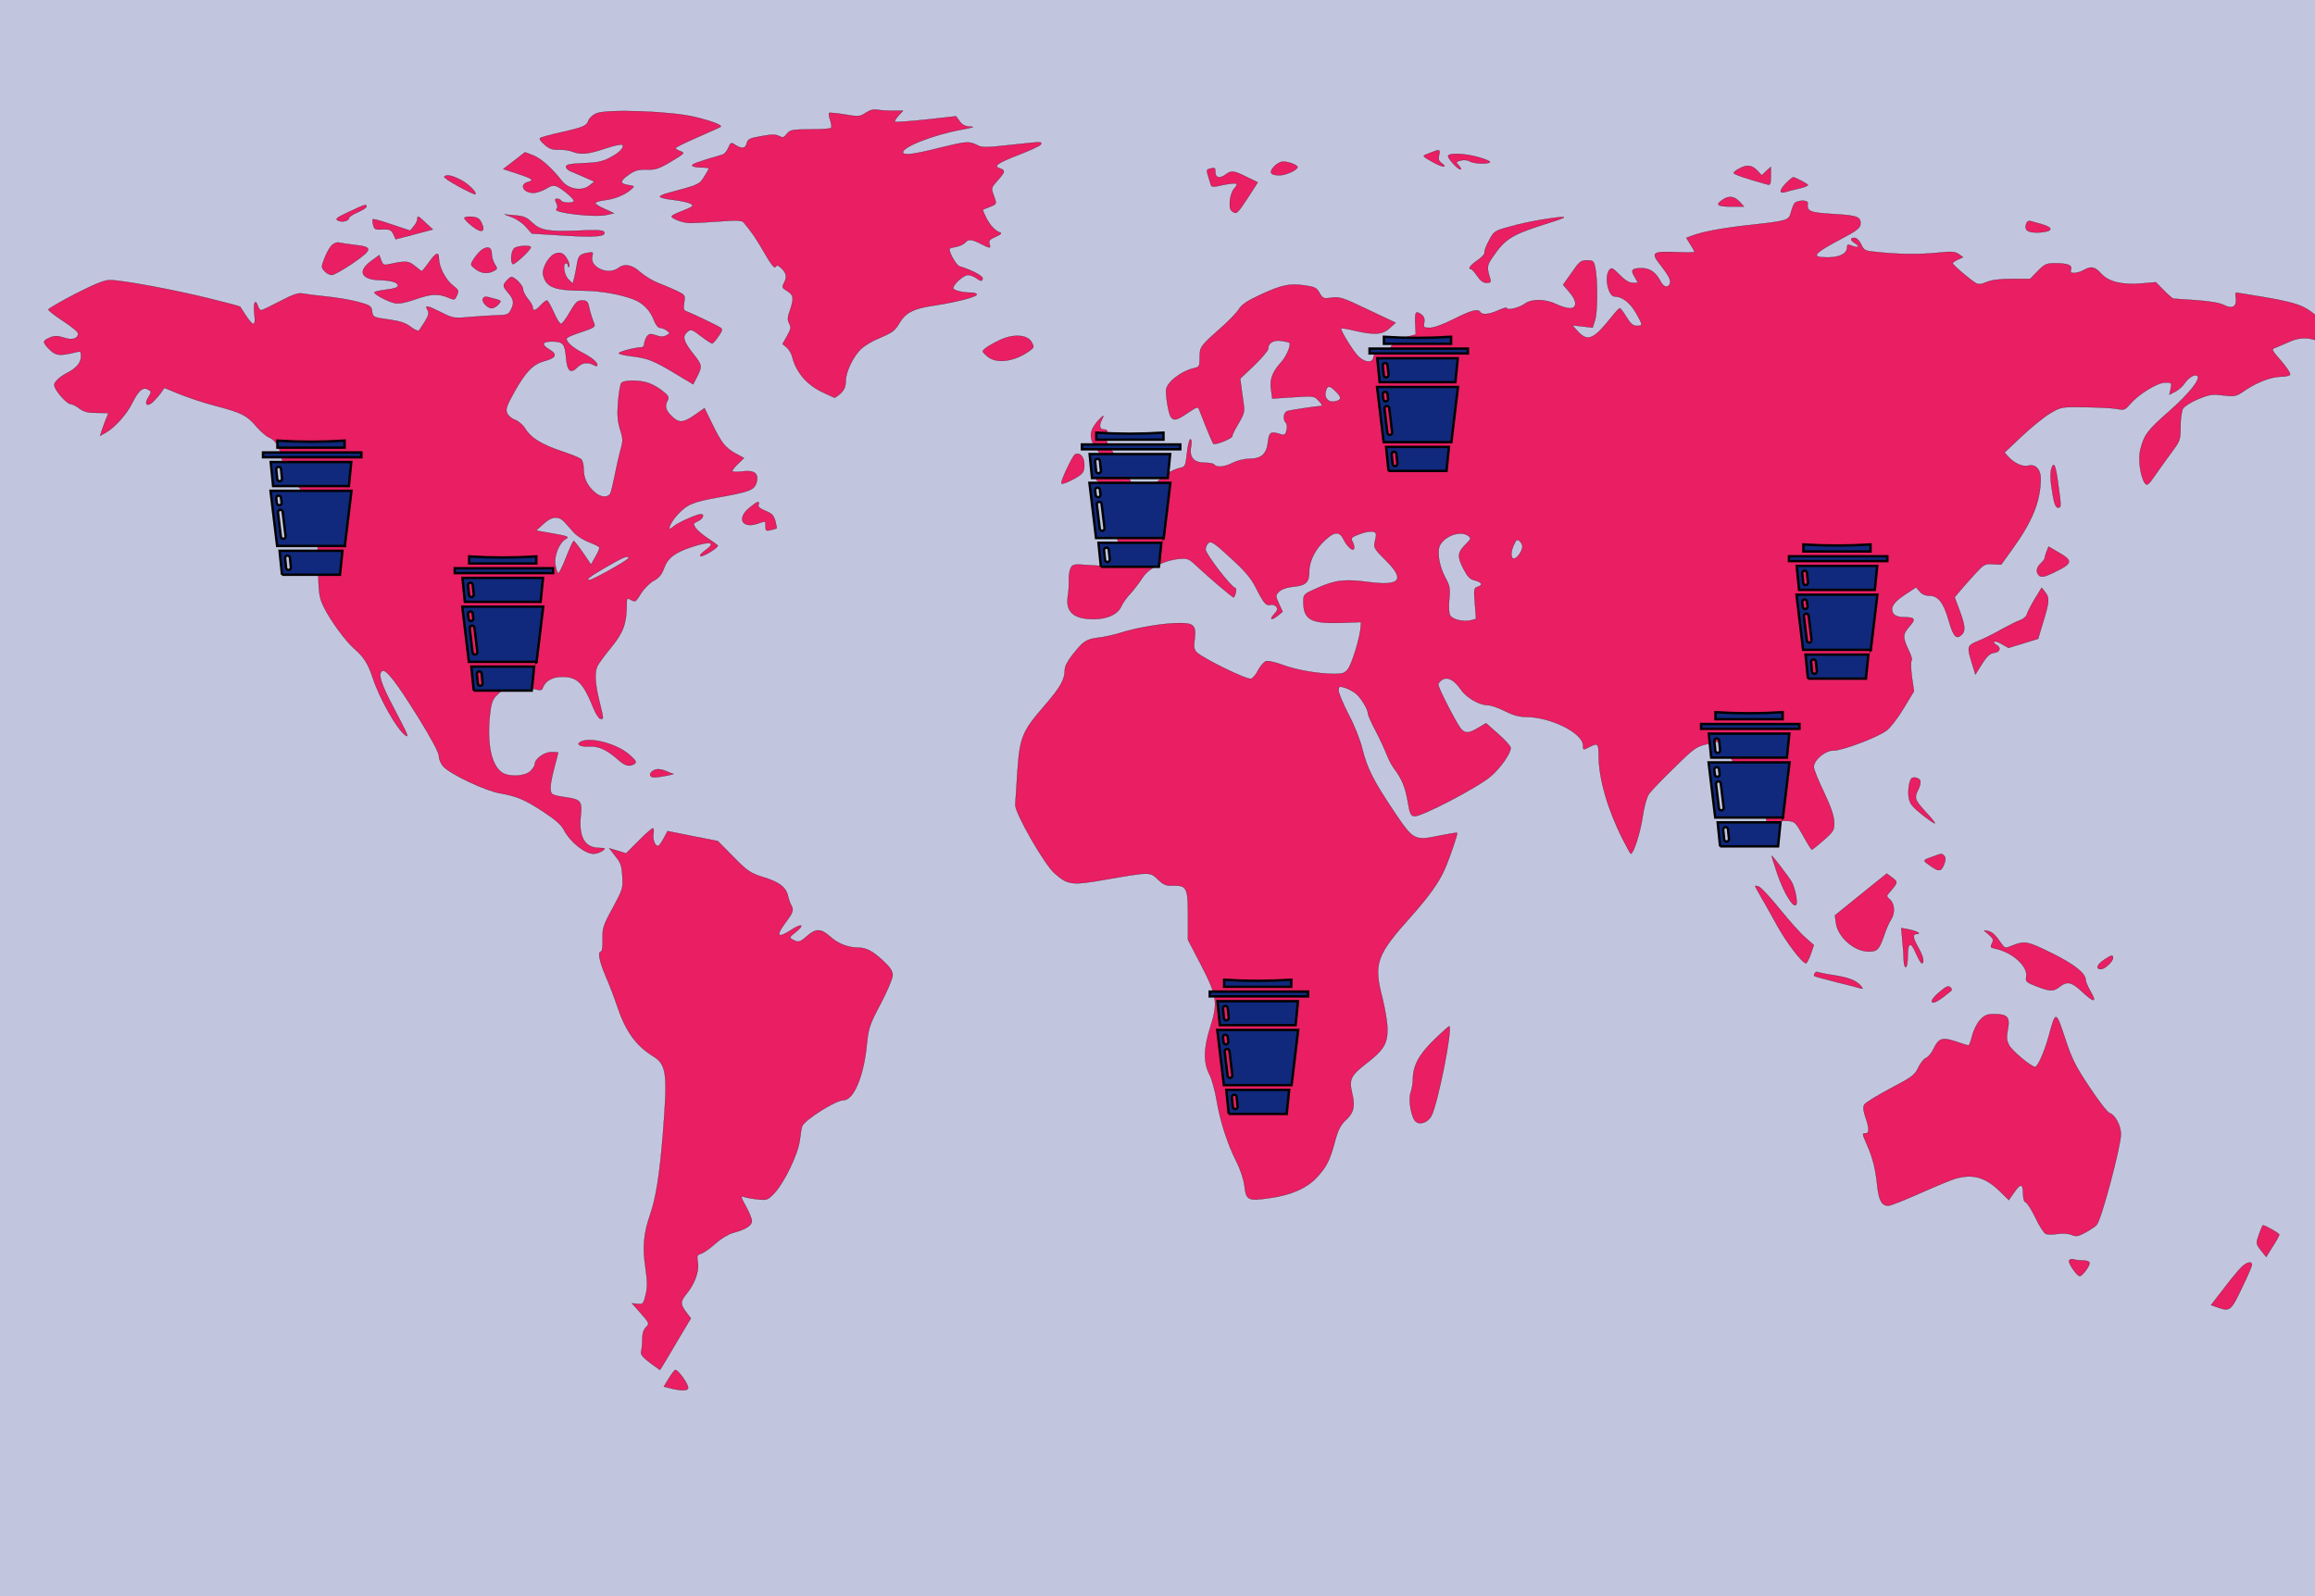 <svg width="580" height="400" xmlns="http://www.w3.org/2000/svg">
 <!-- Created with SVG Editor - http://github.com/mzalive/SVG Editor/ -->

 <g>
  <title>background</title>
  <rect fill="#C1C6DEFF" id="canvas_background" height="402" width="582" y="-1" x="-1"/>
  <g display="none" overflow="visible" y="0" x="0" height="100%" width="100%" id="canvasGrid">
   <rect fill="url(#gridpattern)" stroke-width="0" y="0" x="0" height="100%" width="100%"/>
  </g>
 </g>
 <g>
  <title>Layer 1</title>
  <g stroke="null" id="svg_55">
   <g id="svg_4" fill="#e91e63" transform="matrix(0.049 0 0 -0.049 -1066.12 -379.554)">
    <path stroke="null" id="svg_5" d="m26184.756,-8322.584c-30,-20 -36,-21 -107,-9c-42,7 -78,10 -81,8c-3,-3 0,-20 6,-38c6,-18 8,-35 4,-39c-4,-4 -52,-7 -107,-7c-92,-1 -102,-2 -119,-23c-16,-20 -21,-21 -40,-11c-17,9 -38,9 -91,-1c-59,-10 -69,-15 -74,-36c-7,-28 -25,-30 -58,-9c-22,15 -24,14 -36,-14c-7,-17 -20,-32 -29,-35c-127,-37 -161,-49 -156,-57c4,-5 24,-9 46,-9c21,0 39,-2 39,-5c0,-3 -11,-22 -24,-43c-25,-39 -25,-40 -183,-82c-24,-6 -43,-15 -43,-19c0,-5 28,-12 63,-16c73,-9 114,-22 101,-34c-5,-5 -30,-16 -56,-26c-27,-10 -48,-21 -48,-25c0,-12 60,-34 94,-34c17,0 83,3 147,8c93,7 118,6 127,-5c43,-51 65,-84 107,-157c32,-56 50,-79 56,-71c6,10 11,10 24,-1c30,-25 37,-48 21,-77c-13,-26 -13,-28 15,-45c33,-20 35,-37 14,-99c-13,-35 -13,-48 -4,-67c11,-19 9,-29 -11,-64l-23,-41l21,-17c11,-10 24,-30 28,-46c19,-81 77,-148 159,-185c28,-13 53,-25 56,-26c3,-2 18,8 32,21c20,19 27,35 27,64c0,48 42,133 83,168c18,15 52,36 77,46c81,35 90,41 115,83c29,50 70,72 158,86c129,19 237,47 237,59c0,6 -13,10 -29,10c-46,0 -91,12 -91,23c0,20 53,67 75,67c12,0 30,-7 41,-15c24,-18 34,-19 34,-1c0,12 -59,43 -117,60c-17,5 -53,67 -53,90c0,2 15,7 34,10c19,4 39,13 46,21c17,20 33,19 80,-5c49,-25 53,-25 45,0c-5,15 1,23 32,36c25,11 33,18 23,21c-26,9 -51,36 -72,76c-11,22 -18,40 -16,41c2,2 18,8 36,15c36,15 35,13 18,61c-13,34 -12,37 20,73c39,43 42,53 13,62c-36,12 -15,27 96,70c60,23 111,47 113,53c5,15 9,15 -158,-3c-126,-14 -143,-14 -169,0c-41,20 -54,19 -189,-14c-135,-34 -183,-40 -189,-25c-9,27 159,93 302,118c54,10 68,14 43,15c-27,1 -41,8 -55,27l-19,26l-153,-17c-84,-9 -156,-14 -159,-11c-3,4 5,17 18,31l23,25l-50,0c-28,0 -63,2 -79,5c-20,4 -40,-1 -61,-15z"/>
    <path stroke="null" id="svg_6" d="m24804.756,-8326.584c-17,-8 -34,-24 -38,-35c-9,-28 -24,-35 -140,-61c-55,-12 -104,-26 -108,-30c-5,-4 6,-19 24,-34c24,-21 41,-26 73,-25c22,1 54,-4 69,-10c43,-17 80,-13 167,16c44,15 83,23 87,19c13,-13 -13,-40 -63,-66c-38,-20 -67,-26 -136,-28c-68,-3 -88,-7 -88,-18c0,-8 10,-18 23,-23c12,-5 45,-19 72,-31l50,-22l-25,-20c-38,-31 -106,-20 -140,22c-54,68 -107,116 -148,132l-42,16l-55,-43l-56,-43l68,-22c81,-27 93,-35 59,-44c-47,-12 -25,-56 27,-56c16,0 45,10 64,21c27,17 39,19 57,12c29,-14 86,-62 86,-74c0,-12 -57,-12 -65,1c-3,6 -13,10 -21,10c-12,0 -12,-4 -4,-21c8,-15 8,-24 0,-33c-14,-18 197,-42 255,-29l40,9l-47,22c-27,11 -48,25 -48,30c0,5 22,12 49,15c51,6 102,27 135,56c17,15 17,16 -15,21c-45,7 -45,20 0,52c32,23 49,28 93,27c46,-1 62,4 126,42c68,41 71,44 47,52c-14,5 -25,12 -25,16c0,4 51,29 113,56c61,27 114,50 117,53c11,8 -40,28 -130,50c-122,30 -454,42 -507,18z"/>
    <path stroke="null" id="svg_7" d="m29091.756,-8519.584c-8,-3 -26,-10 -39,-15c-24,-9 -23,-10 28,-39c51,-29 84,-33 46,-5c-13,9 -16,20 -11,39c6,27 3,30 -24,20z"/>
    <path stroke="null" id="svg_8" d="m29161.756,-8544.584c0,-14 50,-68 63,-68c6,0 2,9 -8,20c-17,18 -16,19 10,26c16,4 36,2 46,-5c21,-12 92,-15 103,-4c4,4 -21,15 -56,25c-73,21 -158,24 -158,6z"/>
    <path stroke="null" id="svg_9" d="m28272.756,-8596.584c-29,-31 -20,-46 26,-46c34,0 93,27 93,42c0,11 -45,28 -74,28c-12,0 -33,-11 -45,-24z"/>
    <path stroke="null" id="svg_10" d="m30649.756,-8608.584c-16,-8 -28,-18 -28,-22c0,-7 64,-29 173,-59c14,-5 17,2 17,43l0,47l-23,-21l-23,-22l-24,25c-27,28 -53,31 -92,9z"/>
    <path stroke="null" id="svg_11" d="m27940.756,-8609.584c-14,-3 -15,-9 -6,-36c5,-18 12,-38 14,-46c2,-9 12,-11 31,-7c59,14 102,18 102,11c0,-5 -7,-16 -16,-26c-9,-10 -18,-38 -20,-61c-2,-35 1,-46 17,-56c17,-11 24,-5 73,70l53,82l-56,27c-65,33 -80,35 -107,14c-30,-23 -54,-19 -54,10c0,25 -2,26 -31,18z"/>
    <path stroke="null" id="svg_12" d="m24028.756,-8649.584c-4,-3 29,-26 74,-50c45,-25 83,-42 85,-40c10,9 -39,57 -79,76c-45,22 -69,26 -80,14z"/>
    <path stroke="null" id="svg_13" d="m30890.756,-8681.584c-35,-36 -38,-56 -6,-47c12,4 43,12 70,18c26,6 47,14 47,18c0,6 -65,40 -76,40c-3,0 -19,-13 -35,-29z"/>
    <path stroke="null" id="svg_14" d="m30563.756,-8768.584c-37,-25 -25,-34 45,-34l66,0l-23,25c-27,29 -56,32 -88,9z"/>
    <path stroke="null" id="svg_15" d="m30933.756,-8784.584c-6,-7 -14,-29 -19,-48c-11,-41 -16,-43 -218,-65c-140,-16 -235,-34 -288,-54l-29,-11l21,-34c12,-18 21,-36 21,-38c0,-3 -42,-3 -92,-1c-118,5 -131,-2 -91,-54c50,-64 64,-89 57,-107c-9,-24 -32,-19 -48,12c-23,45 -54,67 -96,67c-51,0 -58,-9 -36,-45l17,-30l-27,0c-18,0 -40,13 -67,41c-38,38 -42,39 -54,23c-25,-35 -4,-134 29,-134c38,0 78,-31 108,-83c36,-63 37,-67 5,-67c-19,0 -32,11 -53,45c-15,25 -30,45 -34,45c-4,0 -22,-19 -40,-42c-94,-118 -123,-131 -174,-77l-29,32l52,-6l52,-6l12,37c14,40 14,212 1,272c-7,32 -11,35 -42,35c-31,0 -39,-6 -78,-63l-44,-62l31,-36c40,-45 42,-84 4,-84c-15,0 -46,9 -70,21c-57,27 -125,28 -161,2c-28,-21 -92,-36 -92,-22c0,5 -19,-1 -42,-11c-47,-22 -84,-25 -93,-10c-12,19 -45,10 -135,-35c-53,-27 -103,-45 -123,-45c-32,0 -34,2 -29,27c3,18 -1,30 -13,40c-31,22 -35,16 -33,-44l3,-57l-54,-15c-43,-12 -58,-21 -73,-48c-16,-27 -26,-33 -53,-33c-27,0 -34,-4 -37,-22c-4,-29 -42,-27 -76,5c-26,24 -95,137 -89,144c3,2 35,-3 71,-12c101,-23 140,-20 177,13l31,28l-142,67c-129,62 -147,67 -186,61c-41,-6 -45,-4 -61,24c-15,27 -25,32 -78,39c-76,11 -117,2 -227,-49c-65,-30 -93,-49 -108,-73c-11,-18 -55,-64 -98,-101c-101,-90 -101,-91 -102,-146c0,-44 -2,-48 -27,-54c-67,-14 -145,-75 -145,-114c-1,-41 14,-124 25,-137c15,-20 31,-16 86,22c52,34 52,34 60,12c40,-103 65,-163 71,-170c4,-4 28,2 55,13c26,11 45,23 42,26c-2,3 11,31 30,62c27,45 33,64 29,92c-3,19 -8,59 -12,87l-7,53l72,68c39,38 71,76 71,84c0,31 27,47 68,41c20,-3 39,-7 40,-9c12,-9 -15,-72 -44,-103c-44,-49 -57,-86 -49,-139l6,-44l107,7c106,7 107,7 131,-19c17,-18 20,-26 10,-26c-23,-1 -152,-20 -171,-26c-20,-6 -24,-44 -7,-61c6,-6 7,-22 3,-37c-5,-23 -11,-26 -28,-21c-53,17 -61,13 -67,-39c-7,-62 -34,-86 -96,-86c-24,0 -61,-9 -83,-20c-42,-22 -85,-26 -95,-10c-3,6 -26,10 -50,10c-56,0 -80,29 -69,84c4,22 2,36 -4,36c-5,0 -13,-32 -17,-70c-7,-65 -9,-71 -34,-76c-46,-12 -80,-33 -134,-87c-29,-29 -98,-81 -155,-116c-56,-35 -102,-66 -102,-70c0,-3 9,-12 20,-19c54,-33 78,-154 39,-193c-19,-19 -28,-20 -119,-14c-94,7 -98,7 -110,-14c-6,-13 -10,-39 -9,-59c1,-20 -1,-58 -5,-83c-13,-81 28,-119 131,-119c71,0 123,24 142,65c7,17 28,46 46,65c18,19 45,55 60,78c31,51 109,92 188,100c45,4 51,2 90,-35c74,-69 188,-165 191,-162c11,12 16,49 7,49c-17,0 -151,173 -151,196c0,12 7,27 15,34c13,11 31,-1 113,-77c74,-67 105,-104 129,-152c41,-81 52,-93 74,-88c10,3 24,-1 30,-9c10,-12 7,-20 -11,-39c-27,-29 -13,-33 21,-6l23,19l-19,41c-18,41 -18,42 1,62c13,12 40,22 75,25c63,7 79,23 79,78c0,53 32,116 81,160c50,46 74,46 95,3c19,-40 54,-67 54,-41c0,8 -4,23 -10,33c-8,16 -3,21 35,35c24,10 55,16 67,14c23,-3 24,-9 12,-59c-5,-22 3,-35 55,-86c104,-102 78,-135 -88,-113c-120,16 -168,10 -260,-31c-70,-31 -71,-32 -71,-70c0,-92 38,-113 194,-108l101,4l-2,-27c-3,-50 -45,-188 -65,-213c-16,-21 -28,-25 -68,-25c-82,0 -197,20 -266,46c-37,14 -75,22 -85,19c-11,-4 -28,-24 -39,-44c-10,-21 -27,-42 -37,-46c-20,-7 -251,106 -280,137c-12,13 -14,29 -9,64c9,71 -3,84 -78,84c-76,0 -219,-23 -301,-50c-33,-10 -85,-22 -115,-25c-61,-8 -75,-17 -131,-88c-25,-32 -39,-59 -39,-78c0,-48 -23,-89 -104,-182c-114,-132 -126,-161 -138,-336c-5,-80 -10,-157 -11,-171c-1,-43 149,-305 201,-350c67,-59 88,-62 249,-34c241,42 239,42 279,3c29,-28 42,-33 77,-32c71,2 77,-11 77,-154l0,-123l66,-127c83,-160 88,-195 48,-320c-34,-107 -36,-181 -4,-242c12,-24 28,-82 36,-129c18,-109 56,-226 102,-317c21,-41 37,-92 41,-124c8,-73 18,-78 128,-62c110,15 191,51 242,106c50,55 66,85 92,182c16,60 29,85 54,109c43,39 51,72 34,141c-16,70 -7,89 76,153c85,66 105,99 105,172c0,33 -12,105 -26,161c-46,177 -31,218 148,418c90,101 144,176 173,245c25,58 65,177 62,181c-2,2 -45,-5 -94,-15c-126,-26 -131,-23 -232,128c-103,154 -135,217 -160,318c-11,46 -42,123 -71,177c-27,53 -50,107 -50,120c0,21 3,23 30,15c16,-5 40,-17 54,-27c27,-20 66,-82 66,-105c0,-8 18,-49 41,-92c22,-42 46,-95 54,-116c8,-22 25,-55 38,-73c41,-54 58,-96 71,-171c10,-61 15,-71 33,-74c33,-5 328,149 391,204c52,45 102,117 102,146c0,8 -28,40 -63,70l-63,56l-40,-24c-47,-28 -66,-30 -87,-6c-21,23 -117,209 -117,227c0,8 10,19 21,26c29,15 60,-2 95,-52c28,-41 94,-79 137,-79c15,0 54,-13 87,-30c41,-21 74,-30 107,-30c128,0 293,-83 293,-146c0,-24 1,-24 30,-9c46,24 50,20 50,-44c0,-114 45,-272 121,-423c22,-43 41,-78 43,-78c14,0 48,105 60,185c9,60 22,105 34,122c11,16 69,76 129,134c101,100 112,107 167,120l58,13l29,-35c45,-53 80,-132 82,-183c1,-25 4,-46 7,-46c3,0 24,11 47,24c50,29 42,41 74,-128c20,-111 22,-117 34,-90c18,42 39,56 82,52c36,-3 40,-7 78,-75c22,-40 42,-72 45,-72c3,0 30,22 60,48c52,46 55,52 54,93c-1,32 -16,76 -52,153c-29,59 -52,117 -52,129c0,36 59,85 100,84c45,-1 230,69 274,104c19,15 58,66 86,113l52,86l-11,77c-5,43 -6,78 -1,80c5,2 -2,27 -16,55c-31,67 -30,79 6,121c34,38 27,46 -35,46c-18,0 -38,7 -45,14c-23,29 -7,60 54,100l59,39l18,-21c11,-14 28,-22 49,-22c46,0 73,-34 100,-128c24,-83 39,-99 68,-70c18,18 15,48 -13,123l-25,67l26,31c15,18 49,56 76,86c47,51 52,55 93,52l43,-2l60,83c101,141 142,243 142,358c0,46 -27,74 -63,65c-28,-8 -72,12 -102,45l-20,22l89,84c49,46 114,99 145,117c56,33 57,33 181,31c69,-1 142,-5 162,-9c34,-7 40,-5 65,25c44,51 139.998,110 179.998,110c33,0 34,-1 28,-31l-7,-31l31,16c17,9 38,28 47,42c20,29 50,48 64,39c22,-13 -38,-89 -142,-181c-112.998,-99 -128.998,-121 -147.998,-196c-13,-50 0,-140 23,-173c12,-15 18,-9 59.998,52c26,37 64,90 85,118c34,46 37,54 37,120c0,38 6,80 12,91c7,12 41,34 77,49c52,22 73,26 113,21c78,-9 80,-9 129,25c61,41 134,69 184,69c21,0 42,5 45,10c4,6 -17,37 -45,70c-51,59 -52,60 -28,69c12,5 46,19 73,31c66,28 122,21 193,-26c30,-19 57,-34 62,-32c12,5 102,89 98,93c-2,1 -23,13 -47,25c-42,21 -45,21 -57,5c-8,-10 -15,-23 -18,-29c-3,-6 -10,-3 -17,8c-30,48 -96,108 -145,132c-36,18 -101,34 -197,50c-78,13 -145,24 -148,24c-3,0 -4,-13 -1,-28c6,-43 -18,-58 -60,-36c-21,11 -72,20 -143,25c-60,4 -113,8 -117,8c-4,1 -26,20 -48,42l-41,42l-69.998,-6c-102,-9 -171,8 -209,49c-33,37 -52,41 -90,19c-14,-8 -35,-14 -48,-15c-18,0 -22,4 -17,19c7,22 -17,31 -85,31c-40,0 -51,-5 -85,-40l-39,-40l-92,0c-61,0 -104,-5 -130,-16c-32,-13 -42,-14 -59,-3c-31,19 -115,91 -115,99c0,4 12,12 27,19l26,12l-22,16c-19,13 -37,14 -95,8c-95,-10 -192,-10 -299,0c-88,8 -89,8 -105,42c-9,19 -23,33 -34,33c-24,0 -23,-12 3,-28c28,-18 19,-25 -15,-13c-22,9 -26,8 -26,-9c0,-30 -39,-50 -97,-50c-94,0 -80,17 86,105c52,27 77,46 79,60c5,42 -12,49 -125,56c-136,8 -149,13 -144,57c1,7 -10,12 -27,12c-16,0 -34,-6 -40,-12zm-2347,-963c32,-31 31,-43 -1,-51c-17,-4 -31,-1 -41,9c-10,10 -13,24 -9,41c8,32 20,33 51,1zm678,-739c16,-13 15,-15 -12,-42c-43,-43 -45,-63 -14,-124c23,-44 34,-56 61,-62c36,-10 42,-24 12,-33c-18,-6 -19,-13 -13,-85l6,-79l-27,-7c-39,-9 -94,4 -106,26c-6,12 -8,46 -4,82c5,56 3,69 -21,112c-31,58 -43,133 -26,165c27,49 106,75 144,47zm277,-55c0,-9 -7,-27 -16,-39c-32,-46 -54,-15 -30,43c14,32 18,35 31,25c8,-7 15,-20 15,-29z"/>
    <path stroke="null" id="svg_16" d="m23541.756,-8829.584c-62,-29 -72,-36 -57,-44c19,-11 57,-3 57,12c0,6 20,19 45,30c25,11 45,24 45,29c0,14 -7,12 -90,-27z"/>
    <path stroke="null" id="svg_17" d="m24376.756,-8857.584c22,-8 54,-30 70,-49l30,-34l164,-10c164,-10 220,-5 205,19c-5,9 -44,10 -134,6c-151,-6 -192,1 -234,42c-26,25 -43,33 -87,36l-54,5l40,-15z"/>
    <path stroke="null" id="svg_18" d="m23891.756,-8866.584c0,-8 -8,-24 -18,-36l-19,-23l-93,31c-51,18 -96,30 -98,27c-2,-2 -2,-15 2,-29c5,-22 11,-25 48,-23c36,2 44,-2 55,-24l12,-26l95,25l95,25l-36,33c-40,38 -43,40 -43,20z"/>
    <path stroke="null" id="svg_19" d="m24131.756,-8861.584c0,-5 18,-24 41,-42c47,-37 70,-29 47,18c-10,22 -21,29 -51,31c-20,2 -37,-1 -37,-7z"/>
    <path stroke="null" id="svg_20" d="m29645.756,-8868.584c-50,-8 -127,-24 -170,-37c-77,-21 -80,-23 -105,-71c-15,-27 -25,-55 -23,-61c3,-6 -13,-24 -36,-40c-37,-25 -51,-45 -32,-45c4,0 18,-16 31,-35c16,-24 31,-35 48,-35c19,0 23,4 19,18c-19,62 -18,71 12,114c66,96 97,115 292,176c106,33 98,37 -36,16z"/>
    <path stroke="null" id="svg_21" d="m32116.756,-8893.584c-10,-32 13,-45 74,-41c63,5 68,24 9,41c-24,7 -51,14 -60,17c-11,3 -19,-3 -23,-17z"/>
    <path stroke="null" id="svg_22" d="m23453.756,-9000.584c-11,-11 -27,-40 -37,-66c-17,-44 -17,-47 0,-66c10,-11 27,-20 37,-20c11,0 60,28 110,62c102,71 102,82 -1,93c-31,4 -64,9 -73,11c-9,3 -26,-4 -36,-14z"/>
    <path stroke="null" id="svg_23" d="m24389.756,-9013.584c-18,-10 -25,-68 -11,-83c7,-7 93,72 93,86c0,11 -62,9 -82,-3z"/>
    <path stroke="null" id="svg_24" d="m24213.756,-9029.584c-11,-10 -27,-30 -36,-44c-16,-26 -16,-28 10,-48c29,-23 64,-27 95,-10c19,10 19,12 5,34c-9,14 -16,38 -16,55c0,35 -25,41 -58,13z"/>
    <path stroke="null" id="svg_25" d="m24590.756,-9045.584c-32,-17 -64,-76 -56,-108c16,-62 57,-78 204,-79c87,0 195,-19 262,-46c47,-19 84,-58 102,-109c8,-20 20,-35 29,-35c9,0 25,-6 35,-14c18,-13 18,-14 -2,-25c-16,-8 -30,-8 -54,1c-28,9 -34,8 -46,-7c-7,-11 -13,-27 -13,-37c0,-10 -7,-18 -15,-18c-30,0 -115,-22 -115,-30c0,-4 28,-11 62,-15c85,-10 117,-23 225,-88l93,-56l20,39c27,53 26,60 -19,116c-48,61 -57,87 -36,108c22,22 26,21 78,-19c25,-19 49,-35 54,-35c4,0 19,16 32,36c21,30 22,37 10,45c-18,12 -148,74 -173,83c-15,5 -17,13 -12,45c6,38 5,39 -40,61c-26,12 -69,30 -97,41c-28,11 -68,36 -89,55c-41,37 -80,44 -112,19c-51,-38 -146,5 -132,60c6,23 4,24 -26,18c-39,-7 -46,-16 -53,-63c-3,-19 -9,-48 -13,-65l-8,-29l-22,22c-22,22 -31,82 -12,82c6,0 10,-5 10,-12c0,-6 2,-9 5,-6c10,9 -14,57 -33,67c-13,7 -26,6 -43,-2z"/>
    <path stroke="null" id="svg_26" d="m23950.756,-9087.584c-18,-25 -34,-45 -37,-45c-2,0 -18,12 -35,26c-32,27 -46,28 -132,9c-27,-6 -32,-3 -40,20l-10,27l-42,-31c-70,-51 -51,-94 42,-97c64,-2 95,-11 95,-29c0,-9 -20,-15 -60,-20c-33,-4 -60,-10 -60,-14c0,-11 71,-48 105,-55c20,-4 54,2 102,19c83,29 119,31 169,10c34,-14 35,-14 46,11c11,23 9,28 -21,51c-37,29 -70,93 -71,136c0,38 -14,34 -51,-18z"/>
    <path stroke="null" id="svg_27" d="m24348.756,-9180.584c-22,-24 -22,-29 8,-64c28,-33 31,-52 12,-88c-11,-22 -20,-25 -72,-26c-33,-1 -96,-5 -140,-9c-78,-7 -84,-6 -143,24c-72,36 -87,39 -70,12c11,-18 5,-33 -43,-104c-4,-5 -23,2 -42,17c-25,20 -55,30 -104,37c-89,12 -91,13 -95,45c-3,25 -10,30 -73,47c-38,10 -110,22 -160,27c-49,5 -104,12 -120,15c-24,5 -48,-3 -117,-39c-48,-25 -91,-46 -97,-46c-5,0 -13,9 -16,20c-13,41 -25,19 -19,-35c10,-81 -7,-73 -72,33c-1,2 -72,21 -158,42c-177,44 -452,95 -509,94c-28,0 -77,-20 -175,-70c-75,-39 -137,-75 -139,-80c-1,-5 32,-31 75,-59c42,-27 77,-56 77,-64c0,-27 -31,-36 -74,-21c-32,10 -46,10 -70,0c-39,-16 -39,-24 -1,-62c32,-31 52,-33 133,-13c25,7 27,5 27,-22c0,-32 -25,-61 -75,-86c-17,-8 -38,-24 -48,-35c-16,-17 -17,-24 -7,-44c18,-33 62,-78 77,-78c8,0 28,-10 44,-22c24,-18 44,-23 90,-23c32,0 59,-1 59,-1c0,-1 -6,-17 -14,-35c-7,-19 -17,-45 -21,-58l-7,-23l32,18c44,26 104,93 130,146c37,73 58,89 89,69c11,-7 10,-13 -4,-35c-25,-38 -6,-54 26,-22c13,13 31,34 40,47l15,22l78,-32c42,-17 125,-45 184,-60c133,-35 161,-49 208,-105c21,-25 50,-50 66,-57c31,-13 52,-45 61,-95c11,-60 79,-158 170,-245c98,-94 107,-117 49,-134l-34,-10l4,-165c3,-155 5,-168 31,-221c31,-64 112,-174 154,-210c47,-40 71,-77 94,-147c36,-111 128,-271 169,-297c17,-11 12,2 -60,139c-67,127 -83,177 -60,191c19,12 72,-57 183,-235c70,-113 107,-183 107,-201c0,-15 10,-39 23,-53c34,-38 212,-123 287,-136c91,-17 126,-31 224,-95c61,-40 92,-67 105,-93c32,-61 107,-122 151,-122c15,0 35,7 46,15c18,13 17,14 -16,15c-74,0 -106,56 -95,163c8,76 1,85 -77,96c-30,4 -59,10 -66,15c-17,10 -15,49 8,136c11,41 20,76 20,78c0,1 -16,2 -35,2c-37,0 -85,-35 -85,-63c0,-7 -10,-23 -23,-35c-29,-27 -110,-30 -145,-6c-52,36 -75,139 -63,279c7,70 13,90 32,111c51,54 94,64 184,40c45,-12 51,-12 56,3c14,36 50,56 99,56c78,0 107,-29 161,-162c12,-29 28,-53 35,-53c17,0 18,-7 -6,92c-23,94 -25,150 -8,181c6,12 37,54 69,93c61,74 79,122 79,216c0,35 2,38 19,28c27,-14 25,-15 56,34c15,24 44,52 64,63c26,14 40,31 52,63c19,53 54,80 141,109c99,33 129,24 66,-20c-17,-13 -27,-24 -20,-27c13,-4 96,47 88,55c-3,3 -26,20 -52,37c-26,17 -54,41 -62,53c-13,21 -12,23 12,34c33,15 36,43 4,34c-44,-13 -112,-46 -130,-62c-35,-32 -20,14 19,58c50,55 79,68 202,90c170,30 194,39 205,78c13,47 -11,65 -76,56c-27,-3 -48,-2 -48,3c0,4 13,21 30,37l30,29l-43,23c-54,31 -70,51 -119,150l-40,82l-50,-35c-61,-42 -81,-42 -119,-5c-31,31 -35,51 -19,81c8,15 3,24 -28,48c-20,16 -52,34 -71,40c-45,16 -126,15 -138,0c-6,-7 -13,-51 -17,-97c-5,-66 -3,-96 10,-139c15,-47 16,-60 4,-101c-7,-25 -21,-85 -30,-132c-10,-48 -20,-91 -24,-97c-13,-22 -47,-20 -77,5c-40,34 -59,73 -59,121c0,22 -6,45 -14,51c-7,6 -53,25 -102,41c-101,34 -155,68 -184,116c-11,18 -34,37 -50,43c-17,5 -35,21 -41,34c-9,21 -4,36 40,115c57,100 93,136 150,152c61,16 68,34 26,59c-43,25 -38,41 13,41c57,0 66,-12 72,-82c6,-71 23,-85 59,-49c23,23 52,27 82,11c12,-7 19,-7 19,-1c0,16 -30,40 -79,65c-54,28 -89,63 -75,75c5,5 40,19 77,31c55,18 67,25 62,39c-11,26 -23,64 -29,94c-5,21 -12,27 -34,27c-24,0 -33,-9 -63,-60c-18,-33 -39,-60 -45,-60c-6,0 -23,27 -37,60c-15,33 -30,60 -35,60c-5,0 -19,-11 -32,-25c-26,-28 -40,-32 -40,-11c0,8 -11,28 -25,44c-14,17 -25,39 -25,50c0,19 -42,62 -60,62c-4,0 -14,-8 -23,-18zm296,-1236c12,-14 34,-38 49,-55c15,-16 50,-38 77,-48c27,-10 50,-22 51,-26c2,-5 -7,-27 -20,-48l-22,-40l-41,60c-23,34 -45,61 -48,61c-3,0 -21,-38 -39,-85c-18,-46 -36,-82 -40,-80c-5,3 -11,23 -15,44c-7,43 20,112 52,130c22,12 16,15 -81,32l-69,12l36,33c44,41 79,44 110,10zm327,-183c0,-10 -184,-113 -201,-113c-21,0 2,18 92,70c81,47 109,58 109,43z"/>
    <path stroke="null" id="svg_28" d="m24226.756,-9273.584c-9,-14 23,-49 45,-49c9,0 25,9 34,19c17,19 17,20 -21,30c-47,13 -50,13 -58,0z"/>
    <path stroke="null" id="svg_29" d="m26866.756,-9486.584c-27,-13 -59,-31 -70,-40c-20,-16 -20,-16 8,-41c47,-42 144,-28 222,31c18,14 19,17 5,42c-22,38 -95,42 -165,8z"/>
    <path stroke="null" id="svg_30" d="m27374.756,-9894.584c-52,-57 -52,-96 -2,-159c34,-43 37,-86 9,-122l-20,-25l26,-17c25,-16 25,-17 8,-36c-17,-19 -16,-19 35,-19c53,0 106,20 113,42c5,14 -42,99 -95,171c-31,43 -37,58 -32,85c5,28 3,32 -15,32c-22,0 -26,20 -10,51c14,25 8,24 -17,-3z"/>
    <path stroke="null" id="svg_31" d="m27253.756,-10070.584c-14,-9 -76,-141 -69,-148c6,-6 54,15 90,39c22,15 27,26 27,57c0,41 -24,66 -48,52z"/>
    <path stroke="null" id="svg_32" d="m32247.756,-10138.584c-9,-24 -7,-70 6,-140c8,-48 16,-64 28,-64c15,0 15,9 1,110c-14,106 -22,128 -35,94z"/>
    <path stroke="null" id="svg_33" d="m25588.756,-10343.584c-66,-54 -37,-108 44,-80c41,14 39,15 39,-14c0,-23 3,-25 28,-19c15,4 28,8 29,8c1,1 -2,18 -7,38c-8,29 -18,39 -51,52c-28,12 -39,21 -35,31c8,23 -6,18 -47,-16z"/>
    <path stroke="null" id="svg_34" d="m32221.756,-10567.584c-6,-15 -10,-30 -10,-34c0,-4 -9,-16 -20,-26c-23,-21 -26,-48 -7,-63c10,-8 25,-6 58,9c114,53 119,65 41,110l-52,30l-10,-26z"/>
    <path stroke="null" id="svg_35" d="m32161.756,-10808.584c-19,-32 -37,-67 -40,-78c-3,-12 -19,-26 -35,-31c-17,-6 -59,-27 -95,-47c-36,-21 -89,-47 -118,-59c-59,-24 -60,-28 -34,-113l18,-59l34,54c26,41 42,55 63,57c30,4 36,26 10,41c-10,5 -15,13 -11,16c4,4 22,-2 40,-13l33,-19l76,23l76,24l26,87c32,103 33,123 9,152l-17,22l-35,-57z"/>
    <path stroke="null" id="svg_36" d="m24722.756,-11541.584c-21,-13 6,-25 51,-22c44,2 88,-18 141,-65c38,-35 61,-41 87,-24c12,9 8,16 -24,45c-66,59 -208,96 -255,66z"/>
    <path stroke="null" id="svg_37" d="m25104.756,-11683.584c-13,-5 -23,-15 -23,-24c0,-9 9,-15 23,-14c23,0 106,16 96,18c-4,0 -22,7 -40,15c-22,9 -42,11 -56,5z"/>
    <path stroke="null" id="svg_38" d="m31528.756,-11729.584c-12,-21 -17,-68 -11,-99c5,-28 20,-46 68,-84c33,-26 63,-47 65,-44c2,2 -19,29 -48,59c-55,61 -59,71 -36,115c8,16 12,36 9,44c-6,16 -39,22 -47,9z"/>
    <path stroke="null" id="svg_39" d="m25022.756,-12046.584l-64,-64l-43,13l-43,13l31,-40c27,-32 33,-49 36,-103c4,-61 2,-67 -49,-162c-50,-91 -53,-103 -52,-160c1,-35 -2,-63 -8,-63c-18,0 -9,-49 24,-127c19,-43 44,-109 57,-148c43,-130 95,-204 183,-259c72,-44 77,-86 52,-403c-17,-207 -35,-320 -65,-409c-33,-94 -40,-167 -24,-270c10,-73 11,-101 1,-140c-11,-46 -14,-49 -41,-46l-29,3l46,-52c44,-50 44,-52 26,-70c-13,-13 -19,-33 -19,-61c0,-24 -3,-52 -6,-63c-4,-15 7,-29 45,-58l51,-37l14,22c8,13 44,72 79,133l65,109l-24,32c-30,39 -30,55 1,92c42,51 66,115 59,160c-6,36 -4,41 17,47c13,4 46,27 72,51c28,25 67,49 90,55c66,18 97,37 97,61c0,12 -14,46 -31,76c-25,45 -27,54 -12,48c10,-4 42,-10 70,-13c51,-6 54,-4 87,30c52,55 122,201 131,271c4,33 9,65 12,72c12,33 172,134 212,134c52,0 104,124 119,287c9,85 14,99 71,207c34,64 61,129 61,145c0,21 -12,40 -50,75c-53,49 -85,66 -128,66c-50,0 -103,21 -141,56c-47,42 -73,43 -118,4c-37,-33 -45,-35 -74,-19c-19,10 -18,12 16,39c49,39 29,46 -28,8c-65,-42 -75,-28 -27,37c43,58 45,66 31,93c-6,9 -12,30 -16,45c-9,45 -45,73 -126,97c-68,22 -80,30 -153,104l-80,81l-128,25l-129,26l-20,-38c-11,-21 -24,-38 -29,-38c-16,0 -28,34 -23,63c3,15 1,27 -4,27c-5,0 -37,-29 -72,-64z"/>
    <path stroke="null" id="svg_40" d="m31638.756,-12127.584c-51,-18 -51,-18 -19,-41c50,-37 62,-37 77,-1c9,22 10,36 3,45c-13,15 -13,15 -61,-3z"/>
    <path stroke="null" id="svg_41" d="m30845.756,-12216.584c33,-97 83,-178 96,-156c8,13 -5,81 -22,114c-11,21 -99,136 -103,136c-2,0 11,-42 29,-94z"/>
    <path stroke="null" id="svg_42" d="m31271.756,-12320.584l-132,-107l5,-38c10,-74 94,-147 168,-147c44,0 53,10 79,84c10,31 26,66 34,78c22,32 20,81 -4,103c-20,18 -20,19 -2,39c43,50 43,51 13,74l-28,21l-133,-107z"/>
    <path stroke="null" id="svg_43" d="m30731.756,-12277.584c0,-3 13,-26 28,-52c16,-27 52,-91 81,-144c49,-90 132,-199 151,-199c4,0 15,21 24,46l16,47l-44,39c-25,21 -83,87 -131,146c-48,59 -95,110 -106,114c-10,4 -19,5 -19,3z"/>
    <path stroke="null" id="svg_44" d="m31484.756,-12559.584c4,-38 7,-83 7,-100c0,-18 5,-33 10,-33c6,0 10,24 10,54c0,73 16,80 42,17c12,-28 26,-51 30,-51c15,0 8,35 -17,79c-29,51 -32,71 -7,71c25,1 -4,16 -47,24l-34,6l6,-67z"/>
    <path stroke="null" id="svg_45" d="m31925.756,-12525.584c24,-21 26,-27 17,-45c-10,-19 -8,-22 16,-27c88,-18 170,-92 159,-145c-4,-23 1,-28 53,-48c70,-27 86,-27 118,-2c38,30 61,25 114,-25c61,-57 78,-57 45,-1c-14,25 -26,51 -26,60c0,35 -57,80 -174,138c-126,62 -138,64 -205,37c-31,-13 -34,-13 -50,9c-35,50 -47,61 -71,67c-25,6 -25,6 4,-18z"/>
    <path stroke="null" id="svg_46" d="m32514.756,-12655.584c-36,-24 -43,-47 -15,-47c20,0 62,39 62,58c0,17 -10,14 -47,-11z"/>
    <path stroke="null" id="svg_47" d="m31036.756,-12723.584c-4,-5 -5,-12 -3,-14c1,-2 50,-15 108,-30c58,-14 114,-29 125,-32c18,-5 18,-4 6,11c-24,28 -62,43 -140,55c-41,6 -77,14 -82,16c-4,3 -11,0 -14,-6z"/>
    <path stroke="null" id="svg_48" d="m31671.756,-12821.584c-27,-23 -41,-42 -36,-49c7,-11 39,8 99,58c4,4 2,12 -6,18c-10,9 -23,2 -57,-27z"/>
    <path stroke="null" id="svg_49" d="m31881.756,-12962.584c-16,-17 -33,-52 -40,-80c-7,-27 -15,-50 -19,-50c-5,0 -34,9 -65,20c-69,23 -88,17 -114,-38c-9,-20 -26,-41 -38,-46c-12,-5 -30,-28 -40,-50c-17,-37 -32,-48 -142,-106c-68,-36 -128,-73 -134,-83c-7,-13 -5,-32 6,-64c20,-58 20,-83 1,-83c-19,0 -19,2 8,-61c29,-66 43,-123 52,-212c8,-71 23,-97 56,-97c11,0 84,29 162,64c79,35 161,69 182,75c90,25 153,6 226,-65l46,-45l28,40c32,47 45,45 45,-9c0,-23 5,-40 14,-43c8,-3 30,-39 50,-80c19,-41 43,-77 52,-81c10,-4 37,-4 61,0c25,4 55,2 71,-5c24,-10 34,-8 74,14c25,14 50,31 55,38c25,32 123,402 123,462c0,45 -29,100 -58,109c-11,4 -57,63 -103,133c-72,108 -90,144 -125,251c-47,141 -47,141 -83,9c-23,-83 -56,-157 -70,-157c-19,0 -117,82 -132,110c-13,24 -15,40 -7,82c12,63 -2,78 -70,78c-36,0 -49,-5 -72,-30z"/>
    <path stroke="null" id="svg_50" d="m29089.756,-13064.584c-78,-76 -108,-133 -108,-203c0,-18 -5,-47 -11,-65c-14,-38 3,-131 26,-150c22,-19 63,-3 80,30c33,64 108,441 91,458c-2,1 -37,-30 -78,-70z"/>
    <path stroke="null" id="svg_51" d="m33307.754,-14059.584c-16,-46 -16,-47 10,-81l27,-34l33,53c19,29 34,57 34,61c0,7 -72,48 -84,48c-2,0 -11,-21 -20,-47z"/>
    <path stroke="null" id="svg_52" d="m32336.756,-14192.584c-7,-11 40,-80 55,-80c12,0 50,50 50,66c0,9 -12,14 -34,14c-19,0 -41,3 -49,6c-8,3 -18,0 -22,-6z"/>
    <path stroke="null" id="svg_53" d="m33213.754,-14231.584c-15,-15 -55,-64 -89,-109l-62,-80l31,-11c66,-23 70,-20 126,97c29,59 52,113 52,120c0,21 -31,13 -58,-17z"/>
    <path stroke="null" id="svg_54" d="m25177.756,-14794.584l-26,-43l23,-6c62,-16 96,-17 101,-3c6,15 -49,94 -65,94c-4,0 -19,-19 -33,-42z"/>
   </g>
  </g>
  <g stroke="null" id="svg_75">
   <g stroke="null" transform="matrix(0.601 0 0 0.601 17.857 99.766)" stroke-width="0" id="svg_73"/>
   <g stroke="null" transform="matrix(0.601 0 0 0.601 17.857 99.766)" stroke-linejoin="round" stroke-linecap="round" id="svg_72"/>
   <g stroke="null" transform="matrix(0.601 0 0 0.601 17.857 99.766)" id="svg_65">
    <title stroke="null"/>
    <desc stroke="null"/>
    <g id="svg_66" fill-rule="evenodd" fill="none">
     <g stroke="null" id="svg_67" fill="#10297DE5">
      <path stroke="null" id="svg_71" fill-rule="nonzero" d="m167.775,121.958l24.18,0l1.01,-10l-26.2,0l1.01,10zm2.21,-8c0.549,-0.052 1.037,0.351 1.09,0.9l0.41,4c0.05,0.551 -0.35,1.04 -0.9,1.1l-0.1,0c-0.514,-0 -0.946,-0.388 -1,-0.9l-0.4,-4c-0.05,-0.551 0.35,-1.04 0.9,-1.1z"/>
      <path stroke="null" id="svg_69" fill-rule="nonzero" d="m196.655,74.958l-33.58,0l1,10l31.58,0l1,-10zm-29.77,8l-0.1,0c-0.514,-0 -0.946,-0.388 -1,-0.9l-0.4,-4c-0.05,-0.551 0.35,-1.04 0.9,-1.1c0.549,-0.052 1.037,0.351 1.09,0.9l0.41,4c0.05,0.551 -0.35,1.04 -0.9,1.1z"/>
      <polygon stroke="null" points="193.978,109.984 193.979,109.983 193.979,109.958 193.978,109.958 " id="svg_70"/>
      <polygon stroke="null" points="194.865,70.958 164.865,70.958 159.865,70.958 159.865,72.958 161.965,72.958 197.765,72.958 200.866,72.958 200.865,70.958 " id="svg_68"/>
      <path stroke="null" id="Shape" fill-rule="nonzero" d="m165.755,109.958l28.22,0l2.76,-23l-33.74,0l2.76,23zm2.33,-14.12l1.2,10c0.035,0.263 -0.038,0.529 -0.202,0.738c-0.164,0.209 -0.405,0.343 -0.668,0.372c-0.039,0.008 -0.08,0.012 -0.12,0.01c-0.505,-0.001 -0.929,-0.379 -0.99,-0.88l-1.2,-10c-0.073,-0.368 0.067,-0.746 0.361,-0.978c0.294,-0.233 0.694,-0.281 1.035,-0.125c0.341,0.156 0.567,0.489 0.584,0.864zm-1.83,-6.87c0.263,-0.035 0.529,0.038 0.738,0.202c0.209,0.164 0.343,0.405 0.372,0.668l0.24,2c0.035,0.263 -0.038,0.529 -0.202,0.738c-0.164,0.209 -0.405,0.343 -0.668,0.372c-0.039,0.008 -0.08,0.012 -0.12,0.01c-0.505,-0.001 -0.929,-0.379 -0.99,-0.88l-0.24,-2c-0.035,-0.263 0.038,-0.529 0.202,-0.738c0.164,-0.209 0.405,-0.343 0.668,-0.372z"/>
      <path stroke="null" id="Path" d="m193.865,66.026c-9.324,0.59 -18.676,0.59 -28,0l0,2.932l28,0l0,-2.932z"/>
     </g>
    </g>
   </g>
  </g>
  <g stroke="null" id="svg_89">
   <g stroke="null" transform="matrix(0.601 0 0 0.601 17.857 99.766)" stroke-width="0" id="svg_76"/>
   <g stroke="null" transform="matrix(0.601 0 0 0.601 17.857 99.766)" stroke-linejoin="round" stroke-linecap="round" id="svg_77"/>
   <g stroke="null" transform="matrix(0.601 0 0 0.601 17.857 99.766)" id="svg_88">
    <title id="svg_78" stroke="null"/>
    <desc id="svg_79" stroke="null"/>
    <g id="svg_87" fill-rule="evenodd" fill="none">
     <g stroke="null" id="svg_86" fill="#10297DE5">
      <path stroke="null" id="svg_80" fill-rule="nonzero" d="m87.843,73.665l24.18,0l1.01,-10l-26.2,0l1.01,10zm2.21,-8c0.549,-0.052 1.037,0.351 1.09,0.9l0.41,4c0.05,0.551 -0.35,1.04 -0.9,1.1l-0.1,0c-0.514,-0 -0.946,-0.388 -1,-0.9l-0.4,-4c-0.05,-0.551 0.35,-1.04 0.9,-1.1z"/>
      <path stroke="null" id="svg_81" fill-rule="nonzero" d="m116.723,26.665l-33.58,0l1,10l31.58,0l1,-10zm-29.77,8l-0.1,0c-0.514,-0 -0.946,-0.388 -1,-0.9l-0.4,-4c-0.05,-0.551 0.35,-1.04 0.9,-1.1c0.549,-0.052 1.037,0.351 1.09,0.9l0.41,4c0.05,0.551 -0.35,1.04 -0.9,1.1z"/>
      <polygon stroke="null" points="114.046,61.691 114.047,61.69 114.047,61.665 114.046,61.665 " id="svg_82"/>
      <polygon stroke="null" points="114.933,22.665 84.933,22.665 79.933,22.665 79.933,24.665 82.033,24.665 117.833,24.665 120.934,24.665 120.933,22.665 " id="svg_83"/>
      <path stroke="null" id="svg_84" fill-rule="nonzero" d="m85.823,61.665l28.22,0l2.76,-23l-33.74,0l2.76,23zm2.33,-14.12l1.2,10c0.035,0.263 -0.038,0.529 -0.202,0.738c-0.164,0.209 -0.405,0.343 -0.668,0.372c-0.039,0.008 -0.08,0.012 -0.12,0.01c-0.505,-0.001 -0.929,-0.379 -0.99,-0.88l-1.2,-10c-0.073,-0.368 0.067,-0.746 0.361,-0.978c0.294,-0.233 0.694,-0.281 1.035,-0.125c0.341,0.156 0.567,0.489 0.584,0.864zm-1.83,-6.87c0.263,-0.035 0.529,0.038 0.738,0.202c0.209,0.164 0.343,0.405 0.372,0.668l0.24,2c0.035,0.263 -0.038,0.529 -0.202,0.738c-0.164,0.209 -0.405,0.343 -0.668,0.372c-0.039,0.008 -0.08,0.012 -0.12,0.01c-0.505,-0.001 -0.929,-0.379 -0.99,-0.88l-0.24,-2c-0.035,-0.263 0.038,-0.529 0.202,-0.738c0.164,-0.209 0.405,-0.343 0.668,-0.372z"/>
      <path stroke="null" id="svg_85" d="m113.933,17.733c-9.324,0.59 -18.676,0.59 -28,0l0,2.932l28,0l0,-2.932z"/>
     </g>
    </g>
   </g>
  </g>
  <g stroke="null" id="svg_103">
   <g stroke="null" transform="matrix(0.601 0 0 0.601 17.857 99.766)" stroke-width="0" id="svg_90"/>
   <g stroke="null" transform="matrix(0.601 0 0 0.601 17.857 99.766)" stroke-linejoin="round" stroke-linecap="round" id="svg_91"/>
   <g stroke="null" transform="matrix(0.601 0 0 0.601 17.857 99.766)" id="svg_102">
    <title id="svg_92" stroke="null"/>
    <desc id="svg_93" stroke="null"/>
    <g id="svg_101" fill-rule="evenodd" fill="none">
     <g stroke="null" id="svg_100" fill="#10297DE5">
      <path stroke="null" id="svg_94" fill-rule="nonzero" d="m549.12,30.368l24.18,0l1.01,-10l-26.2,0l1.01,10zm2.21,-8c0.549,-0.052 1.037,0.351 1.09,0.9l0.41,4c0.05,0.551 -0.35,1.04 -0.9,1.1l-0.1,0c-0.514,-0 -0.946,-0.388 -1,-0.9l-0.4,-4c-0.05,-0.551 0.35,-1.04 0.9,-1.1z"/>
      <path stroke="null" id="svg_95" fill-rule="nonzero" d="m578,-16.632l-33.58,0l1,10l31.58,0l1,-10zm-29.77,8l-0.1,0c-0.514,-0 -0.946,-0.388 -1,-0.9l-0.4,-4c-0.05,-0.551 0.35,-1.04 0.9,-1.1c0.549,-0.052 1.037,0.351 1.09,0.9l0.41,4c0.05,0.551 -0.35,1.04 -0.9,1.1z"/>
      <polygon stroke="null" points="575.323,18.394 575.324,18.393 575.324,18.368 575.323,18.368 " id="svg_96"/>
      <polygon stroke="null" points="576.21,-20.632 546.21,-20.632 541.21,-20.632 541.21,-18.632 543.31,-18.632 579.11,-18.632 582.211,-18.632 582.21,-20.632 " id="svg_97"/>
      <path stroke="null" id="svg_98" fill-rule="nonzero" d="m547.1,18.368l28.22,0l2.76,-23l-33.74,0l2.76,23zm2.33,-14.12l1.2,10c0.035,0.263 -0.038,0.529 -0.202,0.738c-0.164,0.209 -0.405,0.343 -0.668,0.372c-0.039,0.008 -0.08,0.012 -0.12,0.01c-0.505,-0.001 -0.929,-0.379 -0.99,-0.88l-1.2,-10c-0.073,-0.368 0.067,-0.746 0.361,-0.978c0.294,-0.233 0.694,-0.281 1.035,-0.125c0.341,0.156 0.567,0.489 0.584,0.864zm-1.83,-6.87c0.263,-0.035 0.529,0.038 0.738,0.202c0.209,0.164 0.343,0.405 0.372,0.668l0.24,2c0.035,0.263 -0.038,0.529 -0.202,0.738c-0.164,0.209 -0.405,0.343 -0.668,0.372c-0.039,0.008 -0.08,0.012 -0.12,0.01c-0.505,-0.001 -0.929,-0.379 -0.99,-0.88l-0.24,-2c-0.035,-0.263 0.038,-0.529 0.202,-0.738c0.164,-0.209 0.405,-0.343 0.668,-0.372z"/>
      <path stroke="null" id="svg_99" d="m575.21,-25.564c-9.324,0.59 -18.676,0.59 -28,0l0,2.932l28,0l0,-2.932z"/>
     </g>
    </g>
   </g>
  </g>
  <g stroke="null" id="svg_117">
   <g stroke="null" transform="matrix(0.601 0 0 0.601 17.857 99.766)" stroke-width="0" id="svg_104"/>
   <g stroke="null" transform="matrix(0.601 0 0 0.601 17.857 99.766)" stroke-linejoin="round" stroke-linecap="round" id="svg_105"/>
   <g stroke="null" transform="matrix(0.601 0 0 0.601 17.857 99.766)" id="svg_116">
    <title id="svg_106" stroke="null"/>
    <desc id="svg_107" stroke="null"/>
    <g id="svg_115" fill-rule="evenodd" fill="none">
     <g stroke="null" id="svg_114" fill="#10297DE5">
      <path stroke="null" id="svg_108" fill-rule="nonzero" d="m429.221,70.335l24.18,0l1.01,-10l-26.2,0l1.01,10zm2.21,-8c0.549,-0.052 1.037,0.351 1.09,0.9l0.41,4c0.05,0.551 -0.35,1.04 -0.9,1.1l-0.1,0c-0.514,-0 -0.946,-0.388 -1,-0.9l-0.4,-4c-0.05,-0.551 0.35,-1.04 0.9,-1.1z"/>
      <path stroke="null" id="svg_109" fill-rule="nonzero" d="m458.101,23.335l-33.58,0l1,10l31.58,0l1,-10zm-29.77,8l-0.1,0c-0.514,-0 -0.946,-0.388 -1,-0.9l-0.4,-4c-0.05,-0.551 0.35,-1.04 0.9,-1.1c0.549,-0.052 1.037,0.351 1.09,0.9l0.41,4c0.05,0.551 -0.35,1.04 -0.9,1.1z"/>
      <polygon stroke="null" points="455.424,58.361 455.425,58.36 455.425,58.335 455.424,58.335 " id="svg_110"/>
      <polygon stroke="null" points="456.311,19.335 426.311,19.335 421.311,19.335 421.311,21.335 423.411,21.335 459.211,21.335 462.312,21.335 462.311,19.335 " id="svg_111"/>
      <path stroke="null" id="svg_112" fill-rule="nonzero" d="m427.201,58.335l28.22,0l2.76,-23l-33.74,0l2.76,23zm2.33,-14.12l1.2,10c0.035,0.263 -0.038,0.529 -0.202,0.738c-0.164,0.209 -0.405,0.343 -0.668,0.372c-0.039,0.008 -0.08,0.012 -0.12,0.01c-0.505,-0.001 -0.929,-0.379 -0.99,-0.88l-1.2,-10c-0.073,-0.368 0.067,-0.746 0.361,-0.978c0.294,-0.233 0.694,-0.281 1.035,-0.125c0.341,0.156 0.567,0.489 0.584,0.864zm-1.83,-6.87c0.263,-0.035 0.529,0.038 0.738,0.202c0.209,0.164 0.343,0.405 0.372,0.668l0.24,2c0.035,0.263 -0.038,0.529 -0.202,0.738c-0.164,0.209 -0.405,0.343 -0.668,0.372c-0.039,0.008 -0.08,0.012 -0.12,0.01c-0.505,-0.001 -0.929,-0.379 -0.99,-0.88l-0.24,-2c-0.035,-0.263 0.038,-0.529 0.202,-0.738c0.164,-0.209 0.405,-0.343 0.668,-0.372z"/>
      <path stroke="null" id="svg_113" d="m455.311,14.403c-9.324,0.59 -18.676,0.59 -28,0l0,2.932l28,0l0,-2.932z"/>
     </g>
    </g>
   </g>
  </g>
  <g stroke="null" id="svg_131">
   <g stroke="null" transform="matrix(0.601 0 0 0.601 17.857 99.766)" stroke-width="0" id="svg_118"/>
   <g stroke="null" transform="matrix(0.601 0 0 0.601 17.857 99.766)" stroke-linejoin="round" stroke-linecap="round" id="svg_119"/>
   <g stroke="null" transform="matrix(0.601 0 0 0.601 17.857 99.766)" id="svg_130">
    <title id="svg_120" stroke="null"/>
    <desc id="svg_121" stroke="null"/>
    <g id="svg_129" fill-rule="evenodd" fill="none">
     <g stroke="null" id="svg_128" fill="#10297DE5">
      <path stroke="null" id="svg_122" fill-rule="nonzero" d="m687.337,186.903l24.18,0l1.01,-10l-26.2,0l1.01,10zm2.21,-8c0.549,-0.052 1.037,0.351 1.09,0.9l0.41,4c0.05,0.551 -0.35,1.04 -0.9,1.1l-0.1,0c-0.514,-0 -0.946,-0.388 -1,-0.9l-0.4,-4c-0.05,-0.551 0.35,-1.04 0.9,-1.1z"/>
      <path stroke="null" id="svg_123" fill-rule="nonzero" d="m716.217,139.903l-33.58,0l1,10l31.58,0l1,-10zm-29.77,8l-0.1,0c-0.514,-0 -0.946,-0.388 -1,-0.9l-0.4,-4c-0.05,-0.551 0.35,-1.04 0.9,-1.1c0.549,-0.052 1.037,0.351 1.09,0.9l0.41,4c0.05,0.551 -0.35,1.04 -0.9,1.1z"/>
      <polygon stroke="null" points="713.54,174.929 713.541,174.928 713.541,174.903 713.54,174.903 " id="svg_124"/>
      <polygon stroke="null" points="714.427,135.903 684.427,135.903 679.427,135.903 679.427,137.903 681.527,137.903 717.327,137.903 720.428,137.903 720.427,135.903 " id="svg_125"/>
      <path stroke="null" id="svg_126" fill-rule="nonzero" d="m685.317,174.903l28.22,0l2.76,-23l-33.74,0l2.76,23zm2.33,-14.12l1.2,10c0.035,0.263 -0.038,0.529 -0.202,0.738c-0.164,0.209 -0.405,0.343 -0.668,0.372c-0.039,0.008 -0.08,0.012 -0.12,0.01c-0.505,-0.001 -0.929,-0.379 -0.99,-0.88l-1.2,-10c-0.073,-0.368 0.067,-0.746 0.361,-0.978c0.294,-0.233 0.694,-0.281 1.035,-0.125c0.341,0.156 0.567,0.489 0.584,0.864zm-1.83,-6.87c0.263,-0.035 0.529,0.038 0.738,0.202c0.209,0.164 0.343,0.405 0.372,0.668l0.24,2c0.035,0.263 -0.038,0.529 -0.202,0.738c-0.164,0.209 -0.405,0.343 -0.668,0.372c-0.039,0.008 -0.08,0.012 -0.12,0.01c-0.505,-0.001 -0.929,-0.379 -0.99,-0.88l-0.24,-2c-0.035,-0.263 0.038,-0.529 0.202,-0.738c0.164,-0.209 0.405,-0.343 0.668,-0.372z"/>
      <path stroke="null" id="svg_127" d="m713.427,130.971c-9.324,0.59 -18.676,0.59 -28,0l0,2.932l28,0l0,-2.932z"/>
     </g>
    </g>
   </g>
  </g>
  <g stroke="null" id="svg_145">
   <g stroke="null" transform="matrix(0.601 0 0 0.601 17.857 99.766)" stroke-width="0" id="svg_132"/>
   <g stroke="null" transform="matrix(0.601 0 0 0.601 17.857 99.766)" stroke-linejoin="round" stroke-linecap="round" id="svg_133"/>
   <g stroke="null" transform="matrix(0.601 0 0 0.601 17.857 99.766)" id="svg_144">
    <title id="svg_134" stroke="null"/>
    <desc id="svg_135" stroke="null"/>
    <g id="svg_143" fill-rule="evenodd" fill="none">
     <g stroke="null" id="svg_142" fill="#10297DE5">
      <path stroke="null" id="svg_136" fill-rule="nonzero" d="m723.973,116.962l24.18,0l1.01,-10l-26.2,0l1.01,10zm2.21,-8c0.549,-0.052 1.037,0.351 1.09,0.9l0.41,4c0.05,0.551 -0.35,1.04 -0.9,1.1l-0.1,0c-0.514,-0 -0.946,-0.388 -1,-0.9l-0.4,-4c-0.05,-0.551 0.35,-1.04 0.9,-1.1z"/>
      <path stroke="null" id="svg_137" fill-rule="nonzero" d="m752.853,69.962l-33.58,0l1,10l31.58,0l1,-10zm-29.77,8l-0.1,0c-0.514,-0 -0.946,-0.388 -1,-0.9l-0.4,-4c-0.05,-0.551 0.35,-1.04 0.9,-1.1c0.549,-0.052 1.037,0.351 1.09,0.9l0.41,4c0.05,0.551 -0.35,1.04 -0.9,1.1z"/>
      <polygon stroke="null" points="750.176,104.988 750.177,104.987 750.177,104.962 750.176,104.962 " id="svg_138"/>
      <polygon stroke="null" points="751.063,65.962 721.063,65.962 716.063,65.962 716.063,67.962 718.163,67.962 753.963,67.962 757.064,67.962 757.063,65.962 " id="svg_139"/>
      <path stroke="null" id="svg_140" fill-rule="nonzero" d="m721.953,104.962l28.22,0l2.76,-23l-33.74,0l2.76,23zm2.33,-14.12l1.2,10c0.035,0.263 -0.038,0.529 -0.202,0.738c-0.164,0.209 -0.405,0.343 -0.668,0.372c-0.039,0.008 -0.08,0.012 -0.12,0.01c-0.505,-0.001 -0.929,-0.379 -0.99,-0.88l-1.2,-10c-0.073,-0.368 0.067,-0.746 0.361,-0.978c0.294,-0.233 0.694,-0.281 1.035,-0.125c0.341,0.156 0.567,0.489 0.584,0.864zm-1.83,-6.87c0.263,-0.035 0.529,0.038 0.738,0.202c0.209,0.164 0.343,0.405 0.372,0.668l0.24,2c0.035,0.263 -0.038,0.529 -0.202,0.738c-0.164,0.209 -0.405,0.343 -0.668,0.372c-0.039,0.008 -0.08,0.012 -0.12,0.01c-0.505,-0.001 -0.929,-0.379 -0.99,-0.88l-0.24,-2c-0.035,-0.263 0.038,-0.529 0.202,-0.738c0.164,-0.209 0.405,-0.343 0.668,-0.372z"/>
      <path stroke="null" id="svg_141" d="m750.063,61.03c-9.324,0.59 -18.676,0.59 -28,0l0,2.932l28,0l0,-2.932z"/>
     </g>
    </g>
   </g>
  </g>
  <g stroke="null" id="svg_159">
   <g stroke="null" transform="matrix(0.601 0 0 0.601 17.857 99.766)" stroke-width="0" id="svg_146"/>
   <g stroke="null" transform="matrix(0.601 0 0 0.601 17.857 99.766)" stroke-linejoin="round" stroke-linecap="round" id="svg_147"/>
   <g stroke="null" transform="matrix(0.601 0 0 0.601 17.857 99.766)" id="svg_158">
    <title id="svg_148" stroke="null"/>
    <desc id="svg_149" stroke="null"/>
    <g id="svg_157" fill-rule="evenodd" fill="none">
     <g stroke="null" id="svg_156" fill="#10297DE5">
      <path stroke="null" id="svg_150" fill-rule="nonzero" d="m482.51,298.475l24.18,0l1.01,-10l-26.2,0l1.01,10zm2.21,-8c0.549,-0.052 1.037,0.351 1.09,0.9l0.41,4c0.05,0.551 -0.35,1.04 -0.9,1.1l-0.1,0c-0.514,-0 -0.946,-0.388 -1,-0.9l-0.4,-4c-0.05,-0.551 0.35,-1.04 0.9,-1.1z"/>
      <path stroke="null" id="svg_151" fill-rule="nonzero" d="m511.39,251.475l-33.58,0l1,10l31.58,0l1,-10zm-29.77,8l-0.1,0c-0.514,-0 -0.946,-0.388 -1,-0.9l-0.4,-4c-0.05,-0.551 0.35,-1.04 0.9,-1.1c0.549,-0.052 1.037,0.351 1.09,0.9l0.41,4c0.05,0.551 -0.35,1.04 -0.9,1.1z"/>
      <polygon stroke="null" points="508.713,286.501 508.714,286.5 508.714,286.475 508.713,286.475 " id="svg_152"/>
      <polygon stroke="null" points="509.6,247.475 479.6,247.475 474.6,247.475 474.6,249.475 476.7,249.475 512.5,249.475 515.601,249.475 515.6,247.475 " id="svg_153"/>
      <path stroke="null" id="svg_154" fill-rule="nonzero" d="m480.49,286.475l28.22,0l2.76,-23l-33.74,0l2.76,23zm2.33,-14.12l1.2,10c0.035,0.263 -0.038,0.529 -0.202,0.738c-0.164,0.209 -0.405,0.343 -0.668,0.372c-0.039,0.008 -0.08,0.012 -0.12,0.01c-0.505,-0.001 -0.929,-0.379 -0.99,-0.88l-1.2,-10c-0.073,-0.368 0.067,-0.746 0.361,-0.978c0.294,-0.233 0.694,-0.281 1.035,-0.125c0.341,0.156 0.567,0.489 0.584,0.864zm-1.83,-6.87c0.263,-0.035 0.529,0.038 0.738,0.202c0.209,0.164 0.343,0.405 0.372,0.668l0.24,2c0.035,0.263 -0.038,0.529 -0.202,0.738c-0.164,0.209 -0.405,0.343 -0.668,0.372c-0.039,0.008 -0.08,0.012 -0.12,0.01c-0.505,-0.001 -0.929,-0.379 -0.99,-0.88l-0.24,-2c-0.035,-0.263 0.038,-0.529 0.202,-0.738c0.164,-0.209 0.405,-0.343 0.668,-0.372z"/>
      <path stroke="null" id="svg_155" d="m508.6,242.543c-9.324,0.59 -18.676,0.59 -28,0l0,2.932l28,0l0,-2.932z"/>
     </g>
    </g>
   </g>
  </g>
 </g>
</svg>